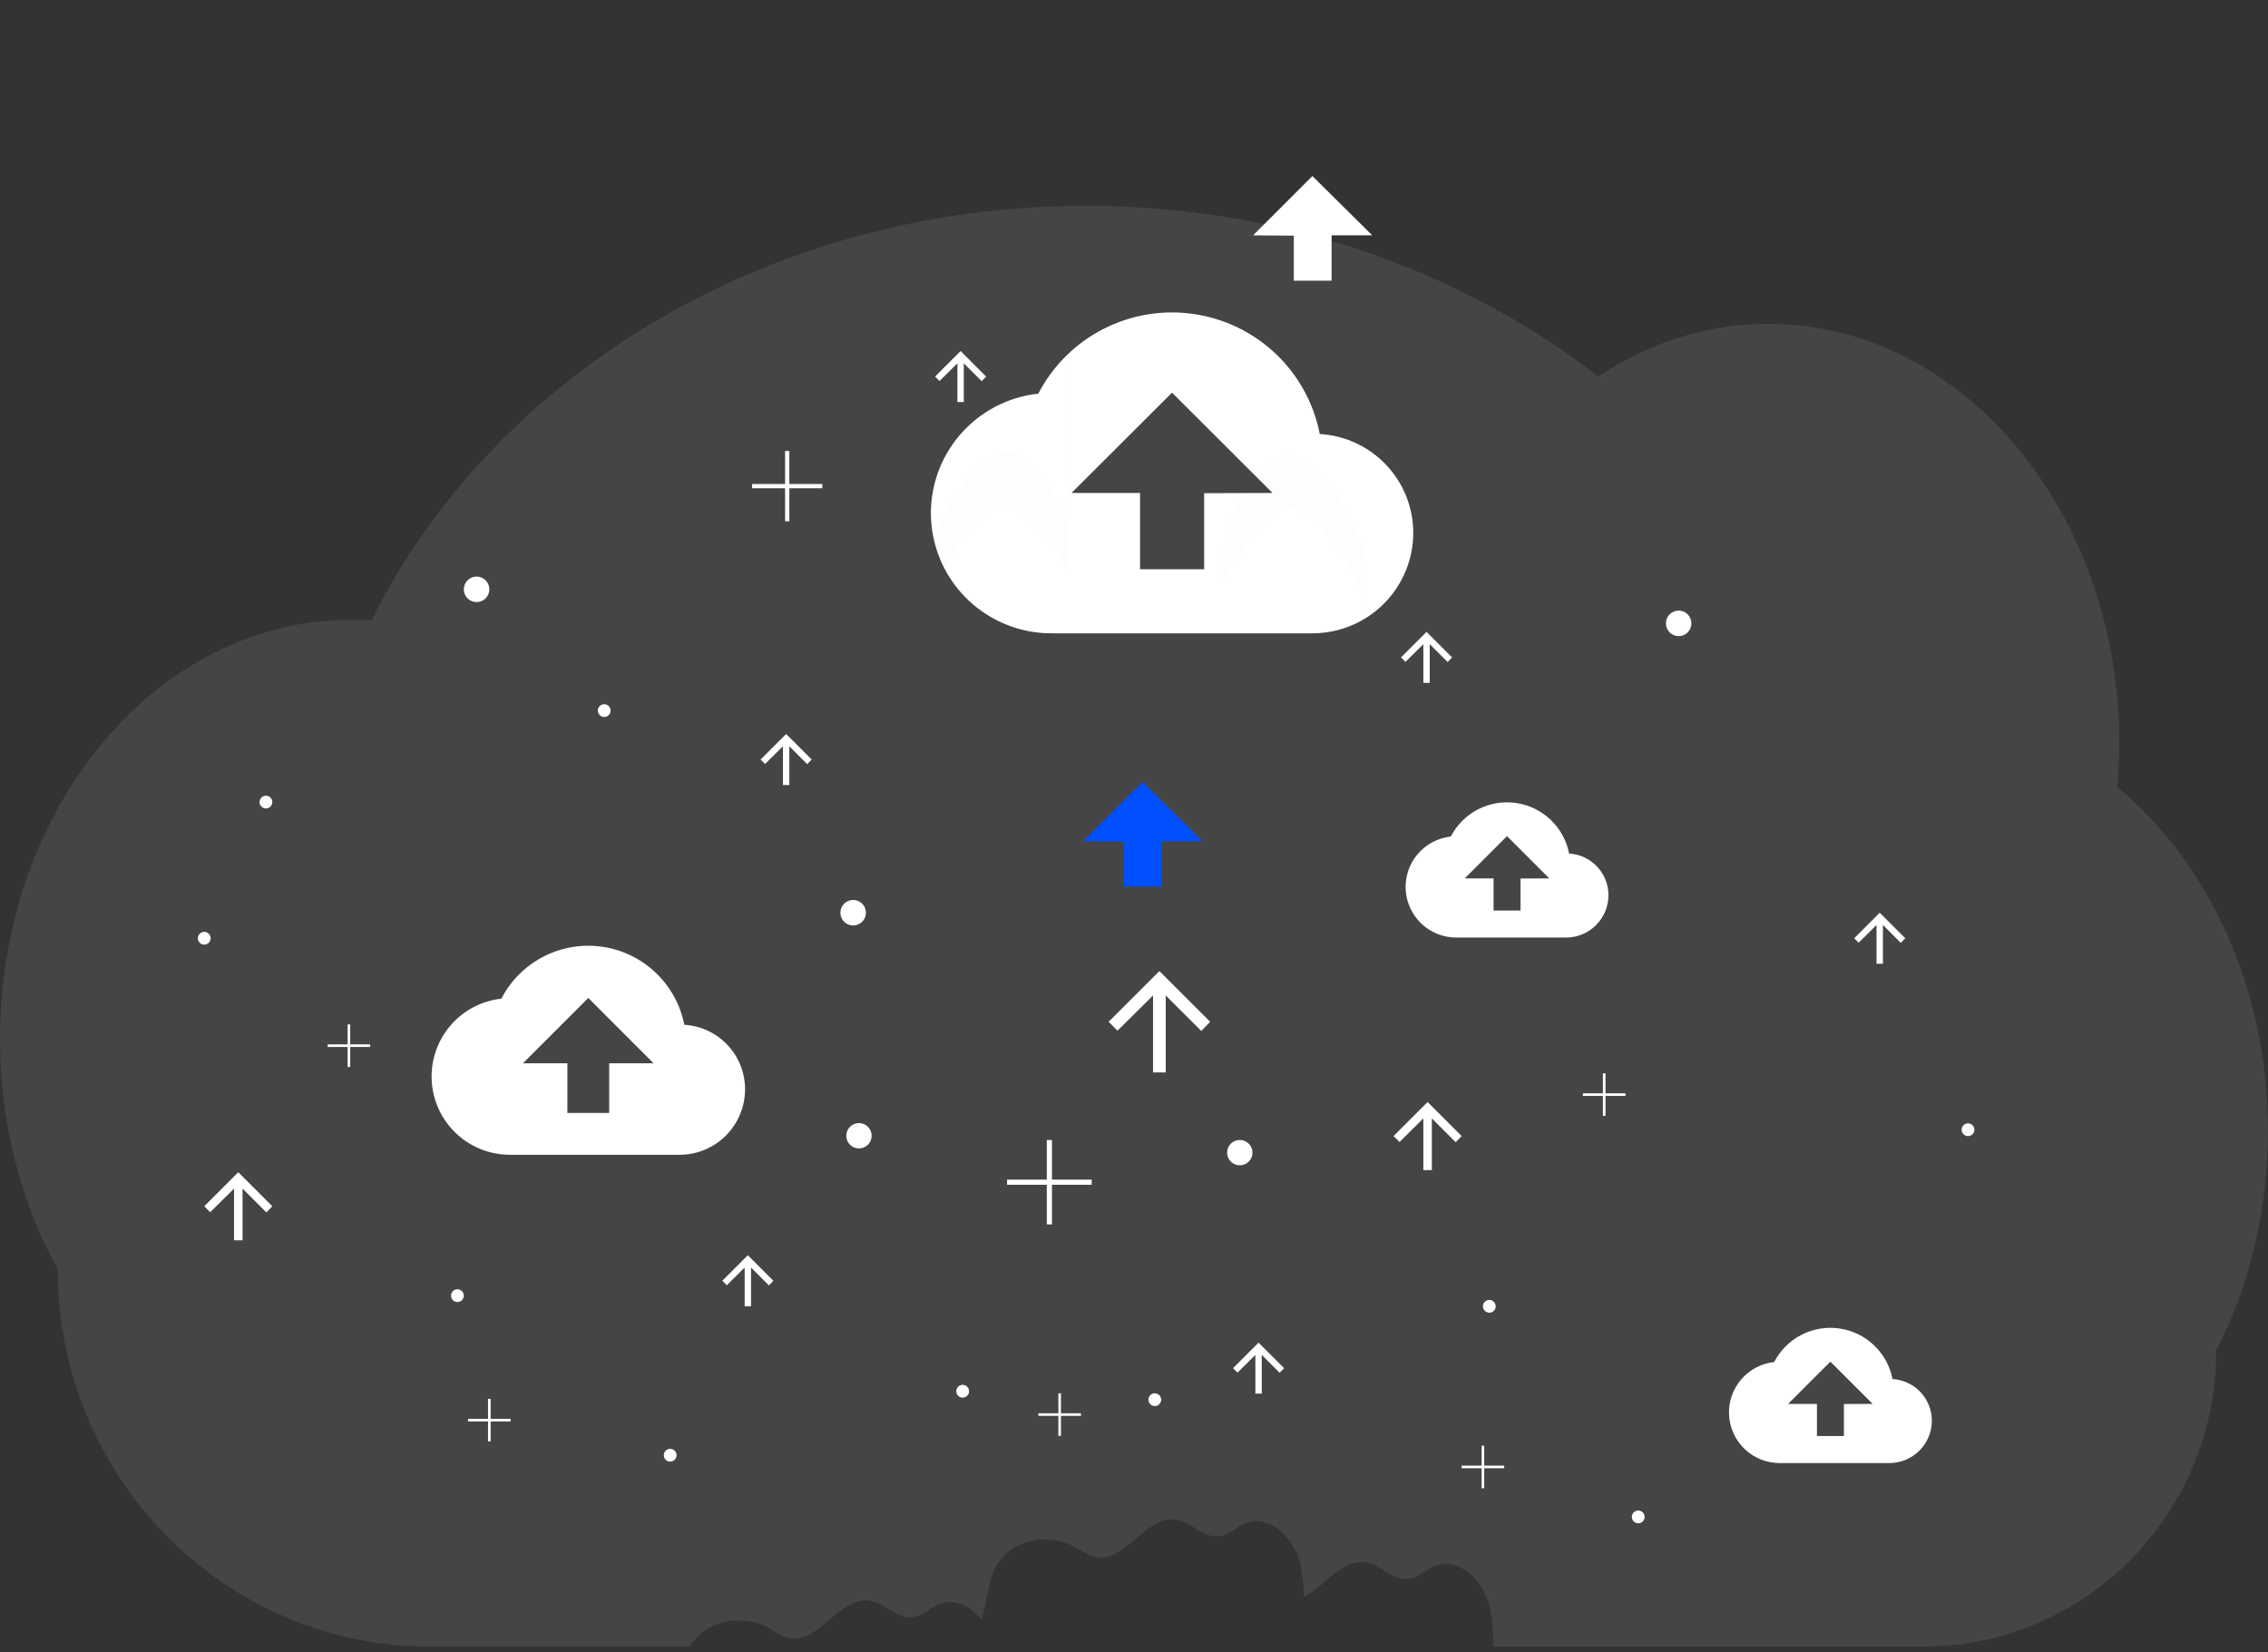 <svg width="350" height="255" viewBox="0 0 350 255" fill="none" xmlns="http://www.w3.org/2000/svg">
<rect x="0" y="0" width="350" height="255" fill="#333333" stroke="none"/>
<g clip-path="url(#clip0_1992_40411)">
<path opacity="0.1" d="M326.751 121.437C326.945 119.214 327.046 116.956 327.046 114.674C327.046 78.942 302.803 49.974 272.898 49.974C263.377 49.974 254.4 52.929 246.632 58.1C225.464 41.684 197.829 31.765 167.596 31.765C118.402 31.765 76.087 58.054 57.313 95.756C56.273 95.683 55.222 95.644 54.161 95.644C24.241 95.644 0 124.609 0 160.34C0 173.473 3.283 185.697 8.911 195.901C8.911 228.047 34.668 254.116 66.441 254.116H106.497L106.674 253.811C109.029 249.989 114.666 249.034 118.593 251.204C119.63 251.775 120.596 252.517 121.755 252.78C126.394 253.765 129.51 246.302 134.205 247.028C136.562 247.392 138.401 249.828 140.772 249.579C142.344 249.411 143.536 248.095 145.014 247.537C147.381 246.637 149.781 247.885 151.439 249.91C152.401 247.143 152.394 243.863 153.951 241.325C156.305 237.503 161.942 236.548 165.869 238.718C166.907 239.289 167.872 240.031 169.031 240.294C173.67 241.279 176.786 233.816 181.481 234.541C183.839 234.906 185.677 237.342 188.048 237.093C189.621 236.925 190.812 235.609 192.29 235.05C195.974 233.648 199.746 237.454 200.652 241.289C201.004 242.978 201.189 244.698 201.207 246.424C204.386 244.884 207.071 240.553 210.699 241.115C213.057 241.479 214.895 243.915 217.266 243.666C218.839 243.498 220.031 242.182 221.508 241.623C225.192 240.221 228.964 244.027 229.871 247.862C230.353 249.897 230.386 252.012 230.468 254.1H296.84C321.793 254.1 342.012 233.639 342.012 208.397C347.075 198.547 350 186.964 350 174.56C350 152.562 340.807 133.125 326.751 121.437Z" fill="#ECEFF8"/>
<path d="M193.379 36.319L202.529 27.169L211.772 36.319H205.491V43.316H199.66V36.365L193.379 36.319Z" fill="white"/>
<path d="M242.15 131.724C241.764 129.732 240.767 127.91 239.297 126.511C237.828 125.112 235.96 124.205 233.952 123.916C231.943 123.627 229.895 123.971 228.091 124.9C226.287 125.828 224.817 127.295 223.885 129.097C221.897 129.314 220.067 130.284 218.773 131.808C217.478 133.333 216.817 135.296 216.926 137.293C217.034 139.29 217.904 141.169 219.356 142.544C220.808 143.92 222.732 144.686 224.732 144.686H241.694C243.42 144.681 245.073 143.994 246.295 142.775C247.517 141.556 248.208 139.904 248.218 138.179C248.224 136.531 247.598 134.943 246.47 133.743C245.341 132.542 243.795 131.819 242.15 131.724ZM234.648 135.572V140.516H230.488V135.558H226.039L232.563 129.035L239.083 135.558L234.648 135.572Z" fill="white"/>
<path d="M203.668 66.978C202.749 62.252 200.378 57.929 196.884 54.609C193.391 51.289 188.947 49.137 184.172 48.452C179.397 47.767 174.526 48.582 170.236 50.785C165.946 52.988 162.45 56.469 160.234 60.745C155.506 61.259 151.155 63.561 148.077 67.179C144.998 70.796 143.426 75.453 143.684 80.192C143.942 84.93 146.011 89.39 149.464 92.653C152.917 95.916 157.492 97.735 162.248 97.734H202.583C206.687 97.722 210.62 96.093 213.526 93.201C216.431 90.309 218.074 86.389 218.097 82.294C218.112 78.384 216.624 74.617 213.94 71.768C211.256 68.919 207.58 67.205 203.668 66.978ZM185.828 76.108V87.841H175.935V76.077H165.356L180.87 60.597L196.376 76.077L185.828 76.108Z" fill="white"/>
<path d="M292.056 212.82C291.67 210.828 290.673 209.006 289.204 207.607C287.734 206.208 285.866 205.301 283.858 205.012C281.85 204.723 279.801 205.067 277.997 205.995C276.193 206.924 274.723 208.391 273.791 210.193C271.803 210.41 269.973 211.38 268.679 212.904C267.384 214.429 266.723 216.392 266.832 218.389C266.94 220.386 267.81 222.265 269.262 223.64C270.714 225.016 272.638 225.782 274.638 225.782H291.6C293.326 225.777 294.98 225.09 296.202 223.871C297.423 222.652 298.114 221 298.124 219.274C298.13 217.627 297.504 216.039 296.376 214.838C295.247 213.638 293.701 212.915 292.056 212.82ZM284.554 216.668V221.612H280.394V216.654H275.945L282.469 210.131L288.99 216.654L284.554 216.668Z" fill="white"/>
<path d="M105.604 158.147C105.001 155.071 103.456 152.259 101.183 150.101C98.91 147.942 96.021 146.545 92.918 146.102C89.815 145.659 86.651 146.192 83.865 147.628C81.078 149.064 78.808 151.331 77.368 154.115C74.297 154.453 71.472 155.954 69.473 158.31C67.474 160.666 66.454 163.698 66.622 166.783C66.791 169.868 68.134 172.771 70.377 174.896C72.62 177.021 75.592 178.206 78.681 178.208H104.898C107.57 178.199 110.13 177.133 112.019 175.244C113.907 173.354 114.971 170.793 114.978 168.122C114.987 165.576 114.02 163.124 112.277 161.269C110.533 159.414 108.146 158.297 105.604 158.147ZM94.011 164.09V171.753H87.559V164.09H80.704L90.787 154.01L100.86 164.09H94.011Z" fill="white"/>
<path d="M220.966 180.572V172.593L224.643 176.271L225.563 175.318L220.309 170.065L215.056 175.318L215.975 176.238L219.653 172.593V180.572H220.966Z" fill="white"/>
<path d="M37.429 191.406V183.428L41.107 187.105L42.026 186.153L36.773 180.9L31.52 186.153L32.439 187.072L36.116 183.428V191.406H37.429Z" fill="white"/>
<path d="M220.638 105.385V99.407L223.396 102.165L224.085 101.452L220.146 97.512L216.206 101.452L216.895 102.142L219.653 99.407V105.385H220.638Z" fill="white"/>
<path d="M148.734 62.047V56.068L151.492 58.826L152.181 58.113L148.241 54.173L144.301 58.113L144.991 58.803L147.749 56.068V62.047H148.734Z" fill="white"/>
<path d="M121.81 121.145V115.166L124.568 117.924L125.258 117.212L121.318 113.272L117.378 117.212L118.067 117.901L120.825 115.166V121.145H121.81Z" fill="white"/>
<path d="M290.572 148.724V142.745L293.33 145.503L294.02 144.791L290.08 140.851L286.14 144.791L286.829 145.48L289.587 142.745V148.724H290.572Z" fill="white"/>
<path d="M115.901 201.584V195.606L118.659 198.363L119.348 197.651L115.408 193.711L111.468 197.651L112.158 198.34L114.916 195.606V201.584H115.901Z" fill="white"/>
<path d="M259.052 98.169C260.14 98.169 261.022 97.287 261.022 96.199C261.022 95.111 260.14 94.229 259.052 94.229C257.965 94.229 257.083 95.111 257.083 96.199C257.083 97.287 257.965 98.169 259.052 98.169Z" fill="white"/>
<path d="M73.546 92.916C74.634 92.916 75.516 92.034 75.516 90.946C75.516 89.858 74.634 88.976 73.546 88.976C72.458 88.976 71.576 89.858 71.576 90.946C71.576 92.034 72.458 92.916 73.546 92.916Z" fill="white"/>
<path d="M131.66 142.821C132.748 142.821 133.63 141.939 133.63 140.851C133.63 139.763 132.748 138.881 131.66 138.881C130.572 138.881 129.69 139.763 129.69 140.851C129.69 141.939 130.572 142.821 131.66 142.821Z" fill="white"/>
<path d="M303.705 175.325C304.249 175.325 304.69 174.884 304.69 174.34C304.69 173.796 304.249 173.355 303.705 173.355C303.161 173.355 302.72 173.796 302.72 174.34C302.72 174.884 303.161 175.325 303.705 175.325Z" fill="white"/>
<path d="M229.831 202.576C230.375 202.576 230.816 202.135 230.816 201.591C230.816 201.047 230.375 200.606 229.831 200.606C229.287 200.606 228.846 201.047 228.846 201.591C228.846 202.135 229.287 202.576 229.831 202.576Z" fill="white"/>
<path d="M103.424 225.559C103.968 225.559 104.409 225.118 104.409 224.574C104.409 224.03 103.968 223.589 103.424 223.589C102.88 223.589 102.439 224.03 102.439 224.574C102.439 225.118 102.88 225.559 103.424 225.559Z" fill="white"/>
<path d="M31.52 145.776C32.064 145.776 32.505 145.335 32.505 144.791C32.505 144.247 32.064 143.806 31.52 143.806C30.976 143.806 30.535 144.247 30.535 144.791C30.535 145.335 30.976 145.776 31.52 145.776Z" fill="white"/>
<path d="M41.041 124.763C41.585 124.763 42.026 124.322 42.026 123.778C42.026 123.234 41.585 122.793 41.041 122.793C40.497 122.793 40.056 123.234 40.056 123.778C40.056 124.322 40.497 124.763 41.041 124.763Z" fill="white"/>
<path d="M252.814 235.08C253.358 235.08 253.799 234.639 253.799 234.095C253.799 233.551 253.358 233.11 252.814 233.11C252.27 233.11 251.829 233.551 251.829 234.095C251.829 234.639 252.27 235.08 252.814 235.08Z" fill="white"/>
<path d="M70.591 200.934C71.135 200.934 71.576 200.493 71.576 199.949C71.576 199.405 71.135 198.964 70.591 198.964C70.047 198.964 69.606 199.405 69.606 199.949C69.606 200.493 70.047 200.934 70.591 200.934Z" fill="white"/>
<path d="M93.246 110.645C93.79 110.645 94.231 110.204 94.231 109.66C94.231 109.116 93.79 108.675 93.246 108.675C92.702 108.675 92.261 109.116 92.261 109.66C92.261 110.204 92.702 110.645 93.246 110.645Z" fill="white"/>
<path d="M126.9 74.694H121.811V69.605H121.154V74.694H116.065V75.35H121.154V80.439H121.811V75.35H126.9V74.694Z" fill="white"/>
<path d="M250.844 168.722H247.761V165.639H247.361V168.722H244.278V169.123H247.361V172.206H247.761V169.123H250.844V168.722Z" fill="white"/>
<path d="M232.13 226.179H229.047V223.096H228.646V226.179H225.563V226.58H228.646V229.663H229.047V226.58H232.13V226.179Z" fill="white"/>
<path d="M78.799 218.956H75.716V215.873H75.315V218.956H72.232V219.357H75.315V222.439H75.716V219.357H78.799V218.956Z" fill="white"/>
<path d="M194.715 215.07V209.091L197.473 211.849L198.162 211.137L194.222 207.197L190.282 211.137L190.972 211.826L193.73 209.091V215.07H194.715Z" fill="white"/>
<path d="M178.207 216.986C178.751 216.986 179.192 216.545 179.192 216.001C179.192 215.457 178.751 215.016 178.207 215.016C177.663 215.016 177.222 215.457 177.222 216.001C177.222 216.545 177.663 216.986 178.207 216.986Z" fill="white"/>
<path d="M148.56 215.683C149.104 215.683 149.545 215.242 149.545 214.698C149.545 214.154 149.104 213.713 148.56 213.713C148.016 213.713 147.575 214.154 147.575 214.698C147.575 215.242 148.016 215.683 148.56 215.683Z" fill="white"/>
<path d="M166.811 218.099H163.728V215.016H163.328V218.099H160.245V218.499H163.328V221.582H163.728V218.499H166.811V218.099Z" fill="white"/>
<path d="M179.897 165.497V153.622L185.382 159.1L186.754 157.685L178.918 149.859L171.082 157.685L172.453 159.054L177.938 153.622V165.497H179.897Z" fill="white"/>
<path d="M191.325 179.831C192.407 179.831 193.284 178.956 193.284 177.877C193.284 176.797 192.407 175.922 191.325 175.922C190.243 175.922 189.366 176.797 189.366 177.877C189.366 178.956 190.243 179.831 191.325 179.831Z" fill="white"/>
<path d="M132.556 177.225C133.638 177.225 134.515 176.35 134.515 175.27C134.515 174.191 133.638 173.316 132.556 173.316C131.474 173.316 130.597 174.191 130.597 175.27C130.597 176.35 131.474 177.225 132.556 177.225Z" fill="white"/>
<path d="M168.47 182.04H162.339V175.922H161.542V182.04H155.411V182.835H161.542V188.953H162.339V182.835H168.47V182.04Z" fill="white"/>
<path d="M57.13 161.171H54.047V158.088H53.646V161.171H50.563V161.571H53.646V164.654H54.047V161.571H57.13V161.171Z" fill="white"/>
<path d="M167.163 129.829L176.316 120.675L185.556 129.829H179.278V136.826H173.444V129.872L167.163 129.829Z" fill="#0050FF"/>
<g opacity="0.1">
<path opacity="0.1" d="M188.747 90.263C191.239 84.448 196.105 78.384 199.132 78.42C203.072 78.466 210.171 88.858 210.975 95.493L211.06 88.365C210.991 81.831 203.295 70.248 199.142 70.199C196.154 70.163 191.38 76.069 188.859 81.815L188.747 90.263Z" fill="black"/>
<path opacity="0.1" d="M142.958 95.772H143.155C143.375 89.242 150.973 77.842 155.123 77.892C157.835 77.924 162.054 82.872 164.677 88.122L165.314 34.816H165.508C165.764 25.241 173.431 8.484 177.581 8.55C181.501 8.596 188.534 23.721 189.328 33.469L189.404 26.903C189.368 17.326 181.734 0.384 177.584 0.335C173.434 0.286 165.764 17.043 165.511 26.617H165.318L164.681 79.924C162.054 74.671 157.838 69.726 155.126 69.693C150.976 69.644 143.379 81.043 143.159 87.574H142.962L141.396 218.841H141.494L142.958 95.772Z" fill="black"/>
</g>
</g>
<defs>
<clipPath id="clip0_1992_40411">
<rect width="350" height="254.11" fill="white"/>
</clipPath>
</defs>
</svg>
